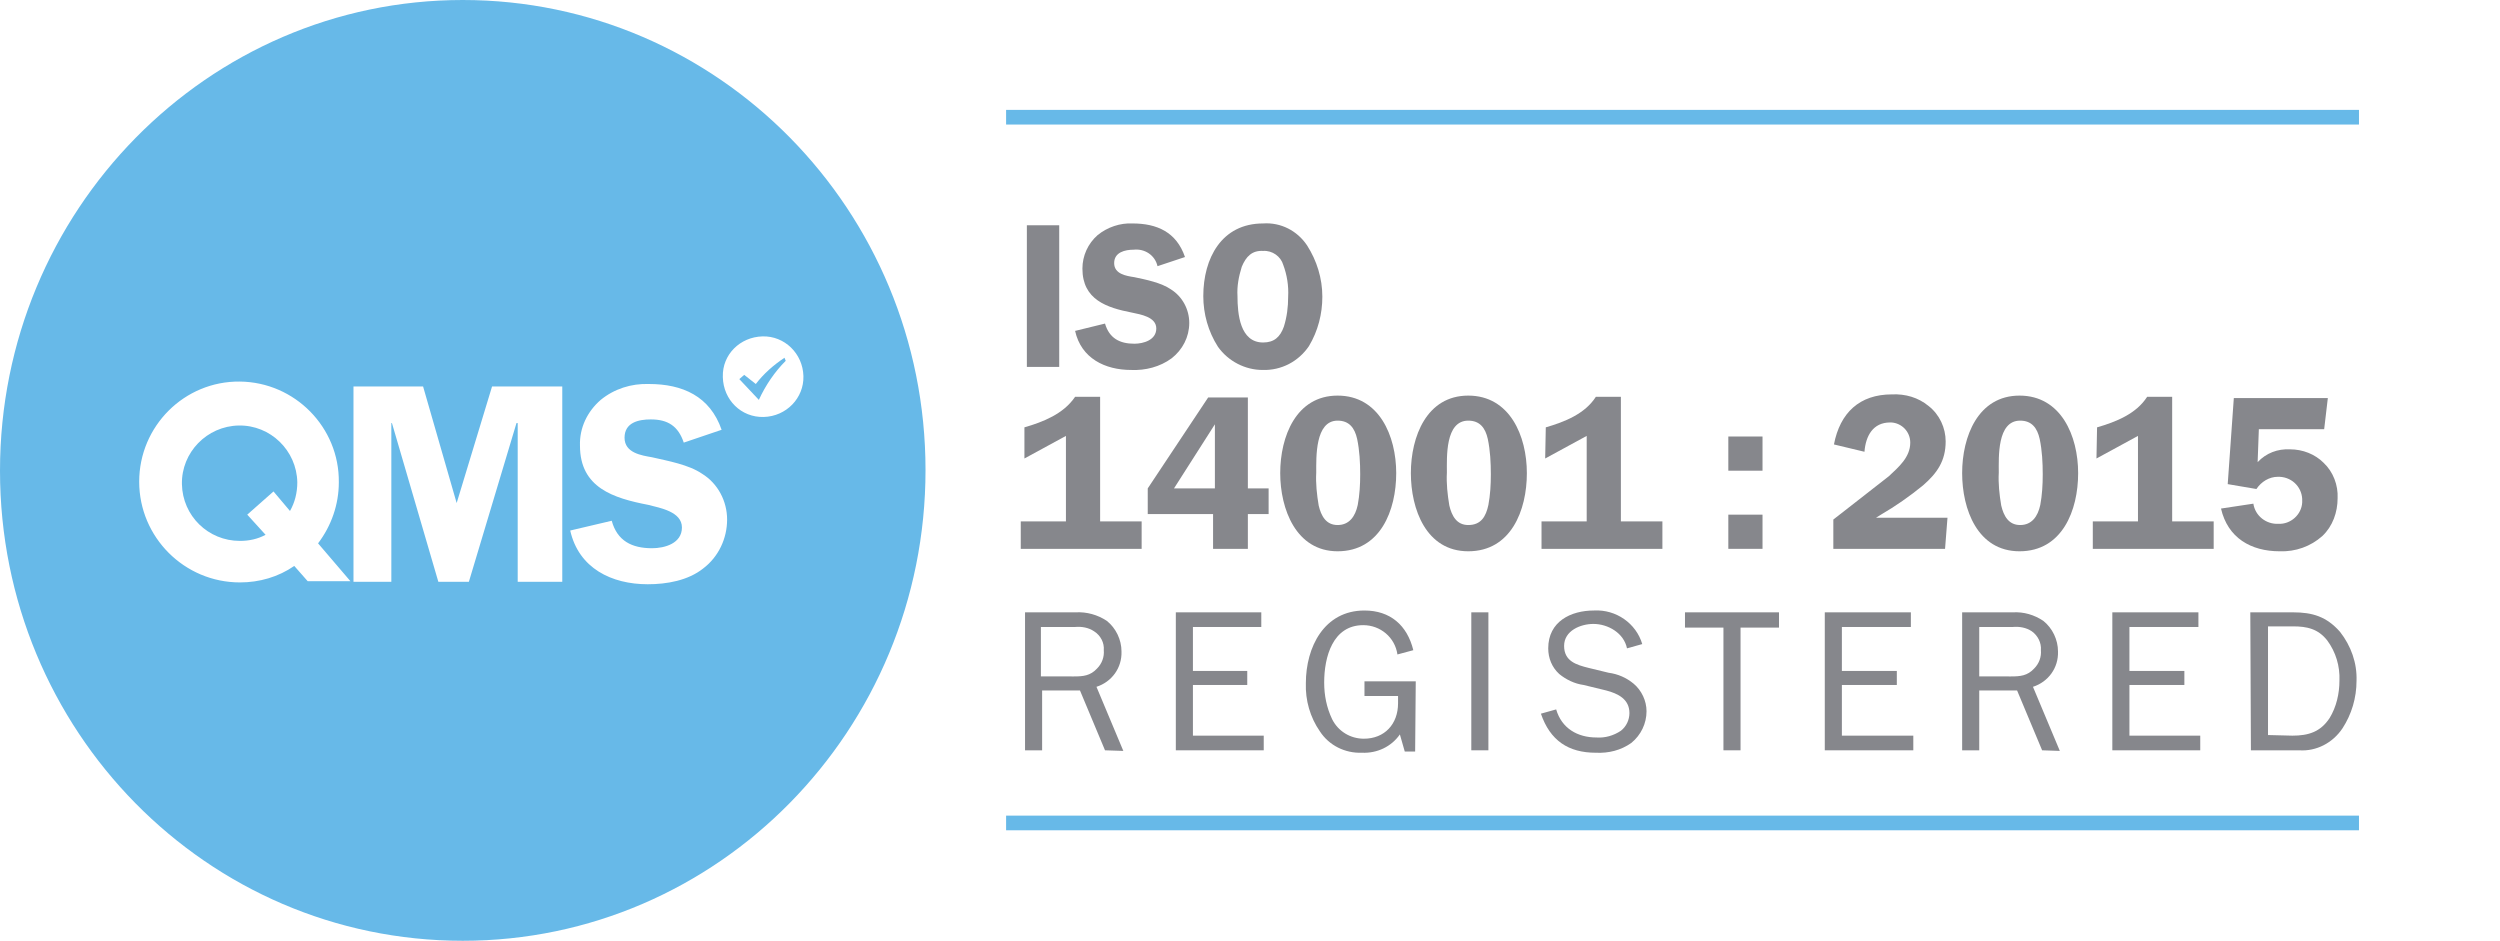 <?xml version="1.0" encoding="utf-8"?>
<!-- Generator: Adobe Illustrator 25.4.1, SVG Export Plug-In . SVG Version: 6.00 Build 0)  -->
<svg version="1.1" id="Layer_1" xmlns="http://www.w3.org/2000/svg" xmlns:xlink="http://www.w3.org/1999/xlink" x="0px" y="0px"
	 viewBox="0 0 409.5 154.1" style="enable-background:new 0 0 409.5 154.1;" xml:space="preserve">
<style type="text/css">
	.st0{clip-path:url(#SVGID_00000160169749439889863670000010757375168196662420_);fill:#86878C;}
	.st1{fill:#86878C;}
	.st2{clip-path:url(#SVGID_00000082364530642137850480000014488015034922162857_);fill:#86878C;}
	.st3{clip-path:url(#SVGID_00000039815217946036459210000002564368142476641945_);fill:#86878C;}
	.st4{clip-path:url(#SVGID_00000070083643355349075480000014896687239238225338_);fill:#86878C;}
	.st5{clip-path:url(#SVGID_00000047768757673733220970000000023555942214640039_);fill:#86878C;}
	.st6{clip-path:url(#SVGID_00000059268432614013455390000008226069830718379408_);fill:#86878C;}
	.st7{clip-path:url(#SVGID_00000086671708926179011170000005298161088929618611_);fill:#86878C;}
	.st8{clip-path:url(#SVGID_00000128470144740777306510000000991727646253580163_);fill:#86878C;}
	.st9{fill:#67B9E8;}
	.st10{clip-path:url(#SVGID_00000106859417008734414430000005231868355943738033_);fill:#67B9E8;}
</style>
<g>
	<defs>
		<rect id="SVGID_1_" width="409.5" height="154.1"/>
	</defs>
	<clipPath id="SVGID_00000061442045729616928990000003356479210095517113_">
		<use xlink:href="#SVGID_1_"  style="overflow:visible;"/>
	</clipPath>
	<path style="clip-path:url(#SVGID_00000061442045729616928990000003356479210095517113_);fill:#86878C;" d="M175.9,110.8
		c1.5,0,2.7-0.1,3.8-1.3c0.8-0.8,1.2-1.9,1.1-3c0.1-1.2-0.5-2.4-1.6-3.1c-0.9-0.6-2-0.8-3.1-0.7h-5.6v8.1L175.9,110.8z M181,122.9
		l-4.1-9.8h-6.2v9.8h-2.8v-22.6h8.3c1.8-0.1,3.6,0.4,5.1,1.4c1.5,1.2,2.4,3.1,2.4,5c0.1,2.7-1.6,5-4.1,5.8l4.4,10.5L181,122.9z"/>
</g>
<polygon class="st1" points="207,122.9 192.6,122.9 192.6,100.3 206.6,100.3 206.6,102.7 195.4,102.7 195.4,109.9 204.3,109.9 
	204.3,112.2 195.4,112.2 195.4,120.5 207,120.5 "/>
<g>
	<defs>
		<rect id="SVGID_00000098931252949516628160000008328579049141469572_" width="409.5" height="154.1"/>
	</defs>
	<clipPath id="SVGID_00000110436977667711782690000014882261466946847132_">
		<use xlink:href="#SVGID_00000098931252949516628160000008328579049141469572_"  style="overflow:visible;"/>
	</clipPath>
	<path style="clip-path:url(#SVGID_00000110436977667711782690000014882261466946847132_);fill:#86878C;" d="M231.8,123.1h-1.7
		l-0.8-2.8c-1.4,2-3.7,3.1-6.2,3c-2.8,0.1-5.4-1.2-6.9-3.5c-1.6-2.3-2.4-5.1-2.3-7.9c0-5.9,3-11.9,9.6-11.9c4.2,0,7,2.4,8,6.5
		l-2.6,0.7c-0.4-2.8-2.8-4.8-5.6-4.8c-5,0-6.4,5.2-6.4,9.4c0,2.1,0.4,4.1,1.3,6c1,2,3,3.2,5.2,3.2c3.4,0,5.6-2.4,5.6-5.8v-1.2h-5.5
		v-2.4h8.4L231.8,123.1z"/>
</g>
<rect x="241" y="100.3" class="st1" width="2.8" height="22.6"/>
<g>
	<defs>
		<rect id="SVGID_00000127016438353668003440000007391038327083904440_" width="409.5" height="154.1"/>
	</defs>
	<clipPath id="SVGID_00000176018513031136086930000004620700226277846711_">
		<use xlink:href="#SVGID_00000127016438353668003440000007391038327083904440_"  style="overflow:visible;"/>
	</clipPath>
	<path style="clip-path:url(#SVGID_00000176018513031136086930000004620700226277846711_);fill:#86878C;" d="M254.9,116.2
		c0.9,3.1,3.5,4.6,6.6,4.6c1.4,0.1,2.8-0.3,4-1.1c0.9-0.7,1.4-1.8,1.4-2.9c0-2.3-1.9-3.2-3.8-3.7l-3.7-0.9c-1.5-0.2-2.9-0.9-4-1.8
		c-1.2-1.1-1.8-2.6-1.8-4.2c0-4.4,3.7-6.2,7.5-6.2c3.6-0.2,6.9,2.1,7.9,5.5l-2.5,0.7c-0.5-2.5-3.1-4-5.5-4c-2.1,0-4.8,1.1-4.8,3.6
		s2,3.1,4,3.6l3.3,0.8c1.5,0.2,2.9,0.8,4.1,1.8c1.3,1.1,2.1,2.8,2.1,4.5c0,2-0.9,3.9-2.5,5.2c-1.7,1.2-3.7,1.7-5.8,1.6
		c-4.5,0-7.5-2-9-6.4L254.9,116.2z"/>
</g>
<polygon class="st1" points="285.1,122.9 282.3,122.9 282.3,102.8 276,102.8 276,100.3 291.4,100.3 291.4,102.8 285.1,102.8 "/>
<polygon class="st1" points="313.4,122.9 298.9,122.9 298.9,100.3 313,100.3 313,102.7 301.7,102.7 301.7,109.9 310.7,109.9 
	310.7,112.2 301.7,112.2 301.7,120.5 313.4,120.5 "/>
<g>
	<defs>
		<rect id="SVGID_00000003825592609642429620000010774058288438549167_" width="409.5" height="154.1"/>
	</defs>
	<clipPath id="SVGID_00000057841233830015955320000009428669685629072807_">
		<use xlink:href="#SVGID_00000003825592609642429620000010774058288438549167_"  style="overflow:visible;"/>
	</clipPath>
	<path style="clip-path:url(#SVGID_00000057841233830015955320000009428669685629072807_);fill:#86878C;" d="M329.4,110.8
		c1.5,0,2.7-0.1,3.8-1.3c0.8-0.8,1.2-1.9,1.1-3c0.1-1.2-0.5-2.4-1.5-3.1c-0.9-0.6-2-0.8-3.1-0.7h-5.5v8.1L329.4,110.8z M334.5,122.9
		l-4.1-9.8h-6.2v9.8h-2.8v-22.6h8.3c1.8-0.1,3.5,0.4,5,1.4c1.5,1.2,2.4,3.1,2.4,5c0.1,2.7-1.6,5-4.1,5.8l4.4,10.5L334.5,122.9z"/>
</g>
<polygon class="st1" points="360.4,122.9 346,122.9 346,100.3 360.1,100.3 360.1,102.7 348.8,102.7 348.8,109.9 357.8,109.9 
	357.8,112.2 348.8,112.2 348.8,120.5 360.4,120.5 "/>
<g>
	<defs>
		<rect id="SVGID_00000087403313624278735500000003409302497152935856_" width="409.5" height="154.1"/>
	</defs>
	<clipPath id="SVGID_00000013189437712744892440000010988552537346853025_">
		<use xlink:href="#SVGID_00000087403313624278735500000003409302497152935856_"  style="overflow:visible;"/>
	</clipPath>
	<path style="clip-path:url(#SVGID_00000013189437712744892440000010988552537346853025_);fill:#86878C;" d="M375.5,120.5
		c2.6,0,4.6-0.6,6.1-2.9c1.1-1.8,1.6-4,1.6-6.1c0.1-2.4-0.6-4.7-2-6.6c-1.5-1.9-3.3-2.3-5.6-2.3h-4.1v17.8L375.5,120.5z
		 M368.6,100.3h7c3.2,0,5.5,0.7,7.7,3.2c1.8,2.3,2.8,5.1,2.7,8c0,2.8-0.8,5.5-2.3,7.8c-1.6,2.4-4.3,3.8-7.1,3.6h-7.9L368.6,100.3z"
		/>
</g>
<rect x="168.2" y="36.9" class="st1" width="5.3" height="23.2"/>
<g>
	<defs>
		<rect id="SVGID_00000085939078292225861560000016708317293815234494_" width="409.5" height="154.1"/>
	</defs>
	<clipPath id="SVGID_00000134246643202540698540000006743406343311162812_">
		<use xlink:href="#SVGID_00000085939078292225861560000016708317293815234494_"  style="overflow:visible;"/>
	</clipPath>
	<path style="clip-path:url(#SVGID_00000134246643202540698540000006743406343311162812_);fill:#86878C;" d="M189.6,43.6
		c-0.4-1.8-2.1-2.9-3.9-2.7c-1.4,0-3.2,0.4-3.2,2.2s2,2.1,3.3,2.3c1.9,0.4,4.4,0.9,6,2c1.9,1.2,3,3.3,3,5.5c0,2.3-1.1,4.4-2.9,5.8
		c-1.9,1.4-4.3,2-6.6,1.9c-4.3,0-8.2-1.9-9.2-6.4l4.9-1.2c0.7,2.4,2.4,3.3,4.8,3.3c1.5,0,3.6-0.6,3.6-2.5s-2.6-2.3-4-2.6
		c-4.1-0.8-8.1-2.1-8.1-7.2c0-2.1,0.9-4.1,2.5-5.5c1.6-1.3,3.7-2,5.7-1.9c4,0,7.2,1.4,8.6,5.5L189.6,43.6z"/>
	<path style="clip-path:url(#SVGID_00000134246643202540698540000006743406343311162812_);fill:#86878C;" d="M203.4,43.7
		c-0.5,1.6-0.8,3.2-0.7,4.8c0,2.9,0.4,7.6,4.2,7.6c1.8,0,2.8-0.9,3.4-2.6c0.5-1.6,0.7-3.2,0.7-4.9c0.1-1.8-0.2-3.6-0.8-5.2
		c-0.4-1.4-1.8-2.4-3.3-2.3C205.1,41,204.1,42,203.4,43.7 M199.5,56.8c-1.6-2.5-2.4-5.4-2.4-8.3c0-6.2,3-11.9,9.8-11.9
		c2.9-0.2,5.6,1.2,7.2,3.6c1.6,2.5,2.5,5.4,2.5,8.4c0,2.8-0.7,5.6-2.2,8.1c-1.7,2.5-4.5,4-7.6,3.9C204,60.6,201.2,59.2,199.5,56.8"
		/>
	<path style="clip-path:url(#SVGID_00000134246643202540698540000006743406343311162812_);fill:#86878C;" d="M167.8,70
		c3.1-0.9,6.4-2.2,8.3-5h4.1v20.4h6.8v4.5h-19.8v-4.5h7.4v-14l-6.8,3.7L167.8,70z"/>
</g>
<path class="st1" d="M199,80V69.5L192.3,80H199z M207.8,80v4.2h-3.4v5.7h-5.7v-5.7H188V80l9.9-14.9h6.5V80H207.8z"/>
<g>
	<defs>
		<rect id="SVGID_00000026139810110232259200000011882775174322858166_" width="409.5" height="154.1"/>
	</defs>
	<clipPath id="SVGID_00000133507768088928088680000011519478381388152510_">
		<use xlink:href="#SVGID_00000026139810110232259200000011882775174322858166_"  style="overflow:visible;"/>
	</clipPath>
	<path style="clip-path:url(#SVGID_00000133507768088928088680000011519478381388152510_);fill:#86878C;" d="M215.6,77.4
		c-0.1,1.8,0.1,3.6,0.4,5.4c0.4,1.7,1.2,3.2,3.1,3.2s2.9-1.4,3.3-3.3c0.3-1.6,0.4-3.3,0.4-5c0-1.9-0.1-3.9-0.5-5.8
		c-0.4-1.8-1.3-3-3.2-3C215.4,68.9,215.6,74.9,215.6,77.4 M209.7,77.5c0-6,2.6-12.7,9.4-12.7s9.6,6.6,9.6,12.7s-2.6,12.8-9.6,12.8
		C212.3,90.3,209.7,83.4,209.7,77.5"/>
	<path style="clip-path:url(#SVGID_00000133507768088928088680000011519478381388152510_);fill:#86878C;" d="M237,77.4
		c-0.1,1.8,0.1,3.6,0.4,5.4c0.4,1.7,1.2,3.2,3.1,3.2c2.1,0,2.9-1.4,3.3-3.3c0.3-1.6,0.4-3.3,0.4-5c0-1.9-0.1-3.9-0.5-5.8
		c-0.4-1.8-1.3-3-3.2-3C236.7,68.9,237,74.9,237,77.4 M231.1,77.5c0-6,2.6-12.7,9.4-12.7s9.6,6.6,9.6,12.7s-2.6,12.8-9.6,12.8
		C233.6,90.3,231.1,83.4,231.1,77.5"/>
	<path style="clip-path:url(#SVGID_00000133507768088928088680000011519478381388152510_);fill:#86878C;" d="M253.2,70
		c3.1-0.9,6.4-2.2,8.2-5h4.1v20.4h6.8v4.5h-19.8v-4.5h7.4v-14l-6.8,3.7L253.2,70z"/>
</g>
<path class="st1" d="M283.1,89.9v-5.6h5.6v5.6H283.1z M283.1,71.5h5.6v5.6h-5.6V71.5z"/>
<g>
	<defs>
		<rect id="SVGID_00000068672889913528289990000003956514576068005255_" width="409.5" height="154.1"/>
	</defs>
	<clipPath id="SVGID_00000129175455758659484810000006207969029759406730_">
		<use xlink:href="#SVGID_00000068672889913528289990000003956514576068005255_"  style="overflow:visible;"/>
	</clipPath>
	<path style="clip-path:url(#SVGID_00000129175455758659484810000006207969029759406730_);fill:#86878C;" d="M318.6,89.9h-18.3v-4.8
		l1.8-1.4l7.3-5.7c1.6-1.5,3.5-3.1,3.5-5.5c0-1.8-1.4-3.2-3.1-3.3c-0.1,0-0.1,0-0.2,0c-2.8,0-4,2.2-4.2,4.8l-5-1.2
		c1-5.2,4.2-8.2,9.5-8.2c2.2-0.1,4.3,0.5,6,1.9c1.8,1.4,2.8,3.6,2.8,5.8c0,3.2-1.4,5.2-3.7,7.2c-2.2,1.8-4.5,3.4-6.9,4.8l-0.8,0.5
		h11.7L318.6,89.9z"/>
	<path style="clip-path:url(#SVGID_00000129175455758659484810000006207969029759406730_);fill:#86878C;" d="M327.4,77.4
		c-0.1,1.8,0.1,3.6,0.4,5.4c0.4,1.7,1.2,3.2,3.1,3.2s2.9-1.4,3.3-3.3c0.3-1.6,0.4-3.3,0.4-5c0-1.9-0.1-3.9-0.5-5.8
		c-0.4-1.8-1.3-3-3.2-3C327.1,68.9,327.4,74.9,327.4,77.4 M321.4,77.5c0-6,2.6-12.7,9.4-12.7s9.6,6.6,9.6,12.7s-2.6,12.8-9.6,12.8
		C323.9,90.3,321.4,83.4,321.4,77.5"/>
	<path style="clip-path:url(#SVGID_00000129175455758659484810000006207969029759406730_);fill:#86878C;" d="M343.5,70
		c3.1-0.9,6.4-2.2,8.2-5h4.1v20.4h6.8v4.5h-19.8v-4.5h7.4v-14l-6.8,3.7L343.5,70z"/>
	<path style="clip-path:url(#SVGID_00000129175455758659484810000006207969029759406730_);fill:#86878C;" d="M369.8,75.7
		c1.4-1.5,3.3-2.2,5.3-2.1c2.1,0,4.1,0.8,5.5,2.2c1.6,1.5,2.4,3.7,2.3,5.8c0,2.3-0.8,4.6-2.5,6.2c-1.9,1.7-4.4,2.6-7,2.5
		c-4.7,0-8.5-2.2-9.6-7l5.3-0.8c0.3,2,2.1,3.4,4.1,3.3c2,0.1,3.8-1.5,3.9-3.5c0-0.1,0-0.1,0-0.2c0.1-2.1-1.5-3.9-3.7-4
		c-0.1,0-0.2,0-0.3,0c-1.4,0-2.7,0.8-3.5,2l-4.7-0.8l1-14.1h15.4l-0.6,5.1h-10.7L369.8,75.7z"/>
</g>
<rect x="164.8" y="18" class="st9" width="221.6" height="2.4"/>
<rect x="164.8" y="133.6" class="st9" width="221.6" height="2.4"/>
<g>
	<defs>
		<rect id="SVGID_00000168823488247021610640000009303584825388219043_" width="409.5" height="154.1"/>
	</defs>
	<clipPath id="SVGID_00000173866860248077226800000001387167766683141275_">
		<use xlink:href="#SVGID_00000168823488247021610640000009303584825388219043_"  style="overflow:visible;"/>
	</clipPath>
	<path style="clip-path:url(#SVGID_00000173866860248077226800000001387167766683141275_);fill:#67B9E8;" d="M39.3,88.6
		c1.5,0,2.9-0.3,4.2-1l-3-3.3l4.3-3.8l2.7,3.2c0.8-1.4,1.2-3,1.2-4.7c-0.1-5.2-4.4-9.4-9.6-9.3c-5.2,0.1-9.4,4.4-9.3,9.6
		C29.9,84.5,34.1,88.6,39.3,88.6"/>
	<path style="clip-path:url(#SVGID_00000173866860248077226800000001387167766683141275_);fill:#67B9E8;" d="M39.3,62.5
		c9,0.1,16.3,7.5,16.2,16.5c0,0,0,0,0,0c0,3.6-1.2,7.1-3.4,10l5.3,6.2h-7l-2.2-2.5c-2.6,1.8-5.7,2.7-8.9,2.7
		c-9.1,0-16.5-7.4-16.5-16.5S30.2,62.4,39.3,62.5 M57.9,63.3h11.4l5.5,19.1l5.8-19.1h11.5v32h-7.3v-26h-0.2l-7.8,26h-5l-7.6-26h-0.1
		v26h-6.2L57.9,63.3z M106.2,82.7C100.5,81.6,95,79.9,95,73c-0.1-2.9,1.2-5.6,3.4-7.5c2.2-1.8,5-2.7,7.9-2.6c5.5,0,10,2,11.9,7.5
		l-6.2,2.1c-0.9-2.7-2.6-3.8-5.4-3.8c-2,0-4.3,0.5-4.3,3s2.8,2.9,4.5,3.2c2.6,0.6,6,1.2,8.2,2.7c2.6,1.6,4.1,4.5,4.1,7.5
		c0,3.1-1.4,6.1-3.9,8c-2.5,2-6,2.6-9.1,2.6c-5.9,0-11.3-2.6-12.7-8.8l6.8-1.6c0.9,3.3,3.3,4.5,6.6,4.5c2.1,0,4.9-0.8,4.9-3.4
		S108.1,83.2,106.2,82.7 M124.9,55.1c3.6-0.1,6.6,2.8,6.7,6.5c0.1,3.6-2.8,6.6-6.5,6.7s-6.6-2.8-6.7-6.5c0,0,0-0.1,0-0.1
		C118.3,58.1,121.2,55.2,124.9,55.1C124.9,55.1,124.9,55.1,124.9,55.1 M75.8,154.1c41.8,0,75.8-34.5,75.8-77.1S117.6,0,75.8,0
		S0,34.5,0,77.1S33.9,154.1,75.8,154.1"/>
	<path style="clip-path:url(#SVGID_00000173866860248077226800000001387167766683141275_);fill:#67B9E8;" d="M123.8,62.9l-1.9-1.5
		l-0.8,0.7l3.2,3.4c1.1-2.4,2.6-4.6,4.4-6.4l-0.2-0.5C126.7,59.8,125.1,61.2,123.8,62.9"/>
</g>
</svg>
